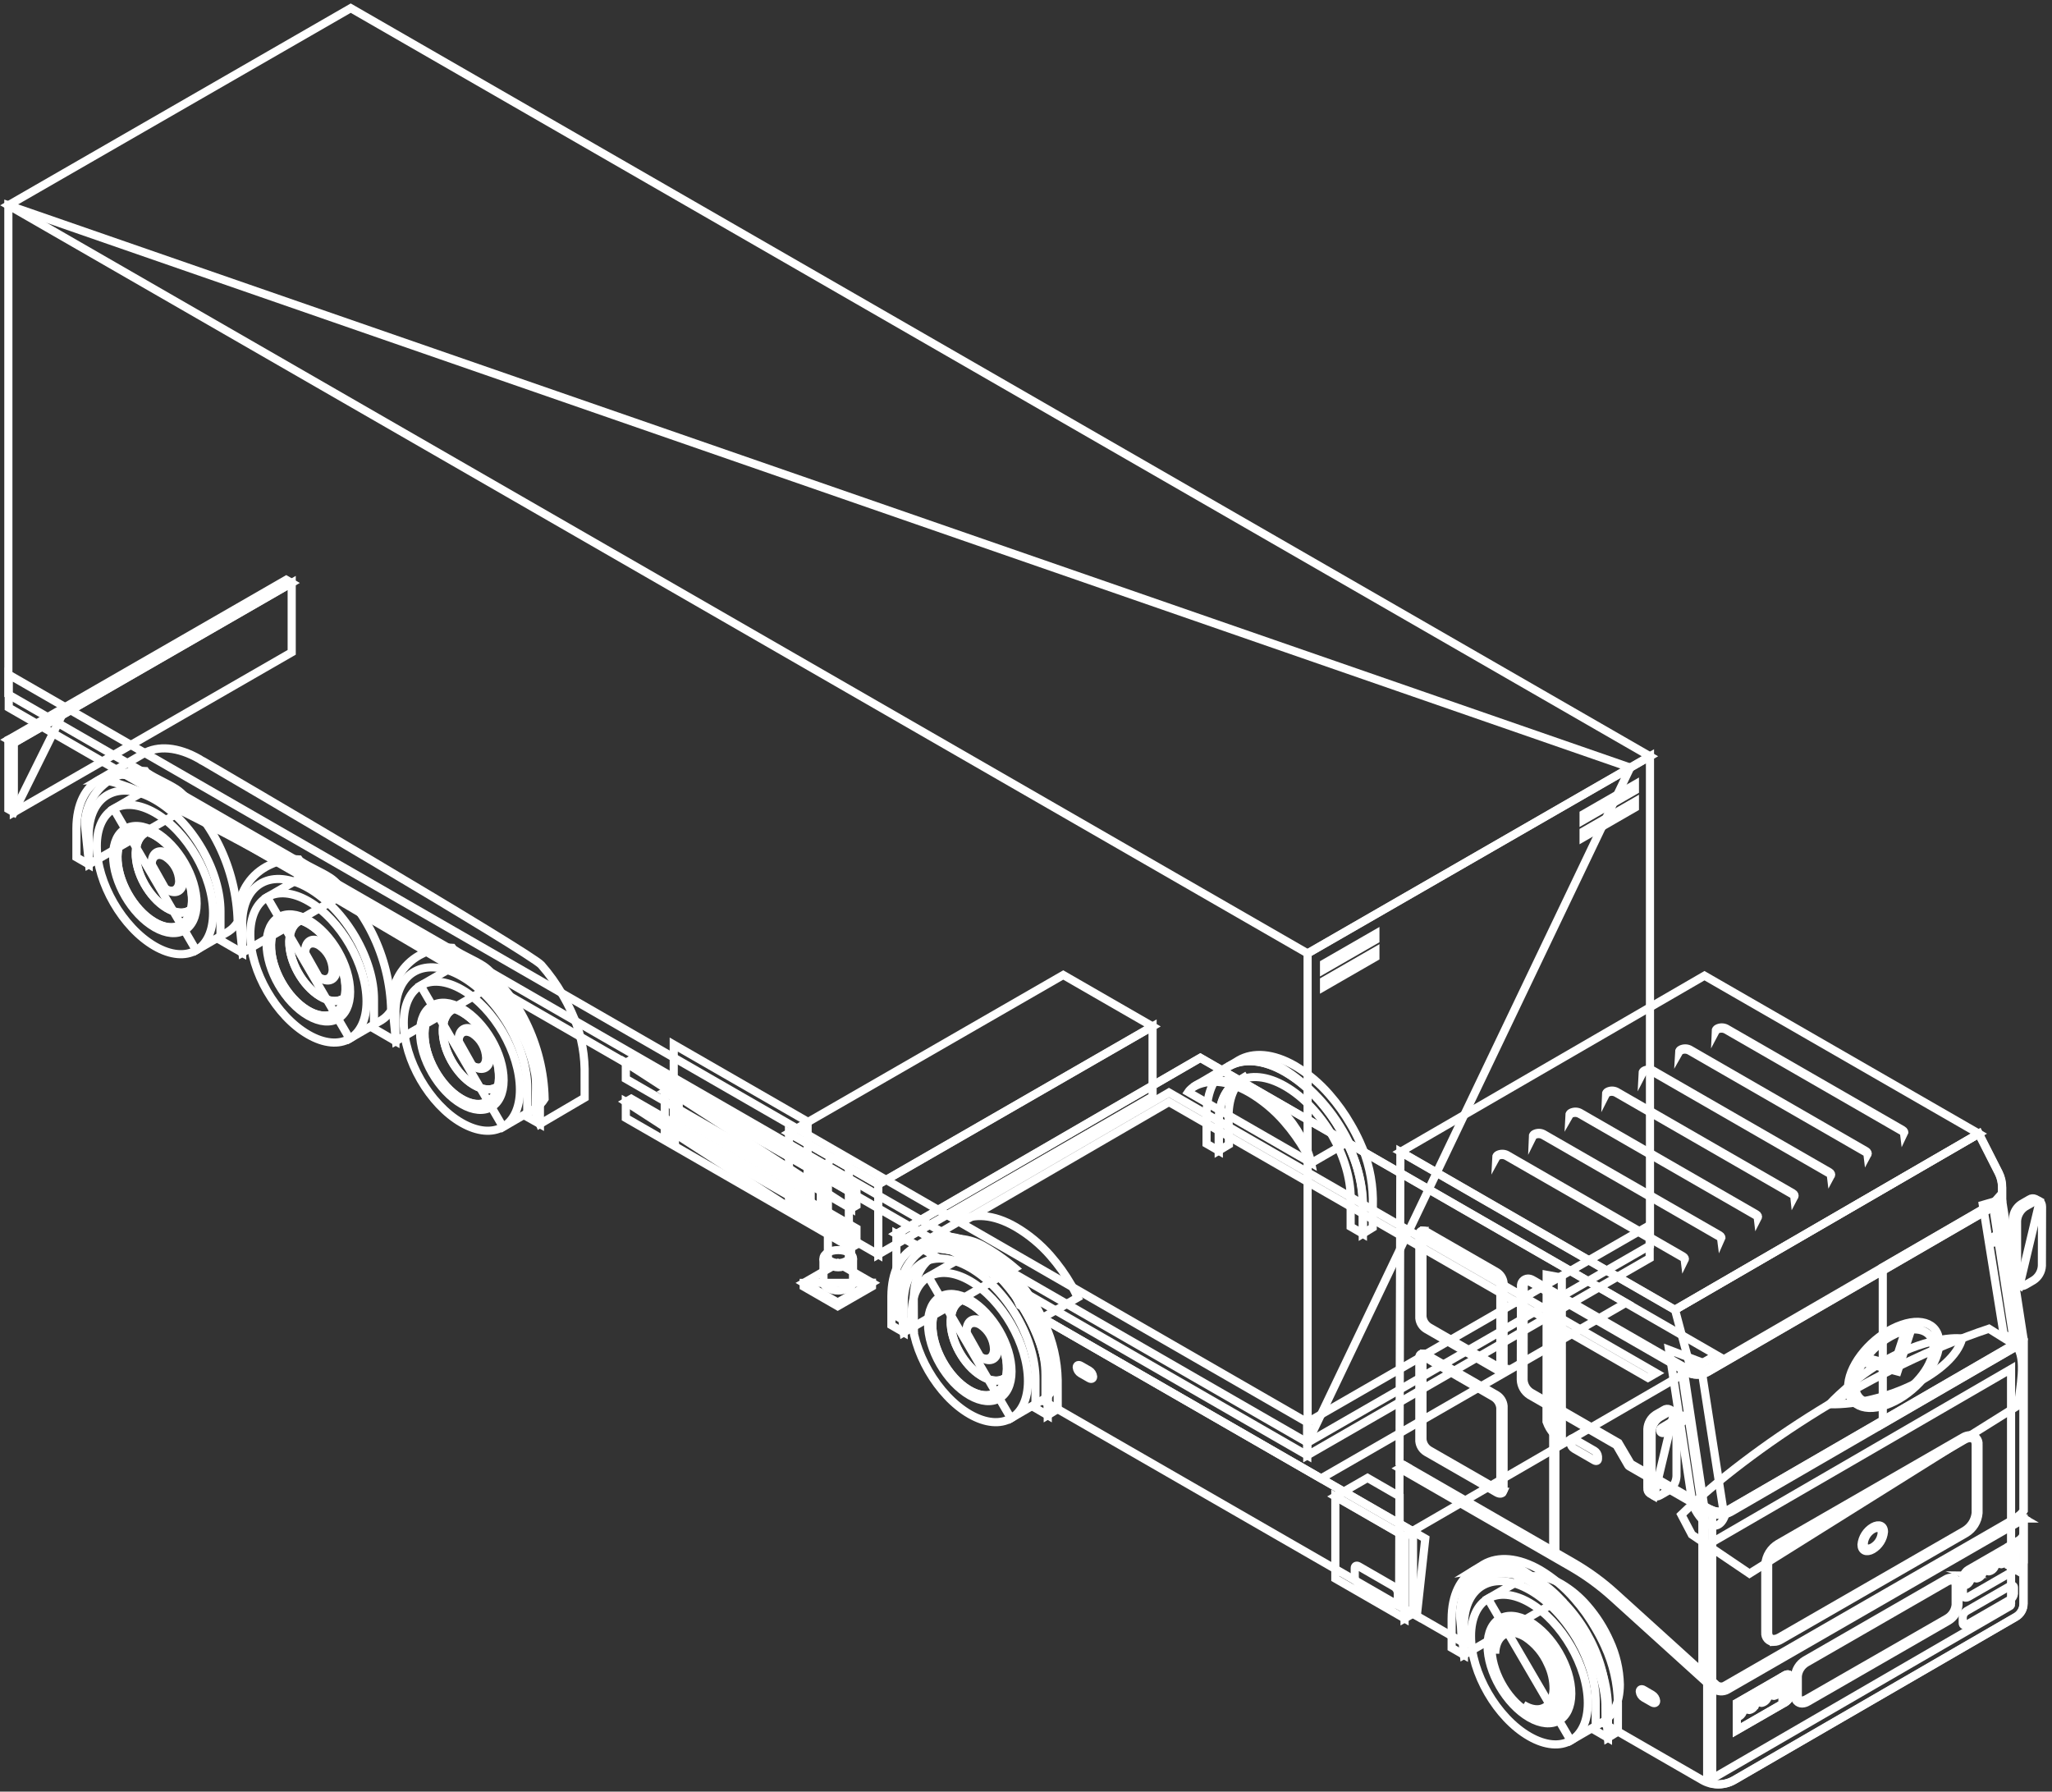 <svg width="252" height="220" viewBox="0 0 252 220" fill="none" xmlns="http://www.w3.org/2000/svg">
<rect x="0" y="0" width="252" height="220" fill="#333333" stroke="none"/>
<path d="M98.701 157.535V157.993L102.878 160.397L107.085 157.974V157.516L98.701 157.535Z" stroke="white" stroke-miterlimit="10"/>
<path d="M102.878 159.939L98.701 157.535L102.909 155.112L107.085 157.516L102.878 159.939Z" stroke="white" stroke-miterlimit="10"/>
<path d="M102.942 155.589C103.945 155.589 104.758 155.122 104.758 154.545C104.758 153.968 103.945 153.501 102.942 153.501C101.94 153.501 101.127 153.968 101.127 154.545C101.127 155.122 101.94 155.589 102.942 155.589Z" stroke="white" stroke-miterlimit="10"/>
<path d="M101.127 154.534V157.411C101.139 157.573 101.195 157.728 101.288 157.86C101.382 157.992 101.51 158.097 101.658 158.162C102.056 158.362 102.496 158.467 102.942 158.467C103.388 158.467 103.828 158.362 104.227 158.162C104.371 158.098 104.496 157.996 104.59 157.869C104.683 157.741 104.741 157.591 104.758 157.434V154.549C104.741 154.707 104.684 154.857 104.59 154.986C104.497 155.115 104.372 155.216 104.227 155.281C103.828 155.482 103.388 155.586 102.942 155.586C102.496 155.586 102.056 155.482 101.658 155.281C101.511 155.215 101.384 155.111 101.29 154.98C101.197 154.849 101.14 154.694 101.127 154.534V154.534Z" stroke="white" stroke-miterlimit="10"/>
<path d="M104.182 143.138C104.298 142.89 104.208 142.616 103.869 142.424C103.588 142.28 103.276 142.205 102.959 142.205C102.643 142.205 102.331 142.28 102.05 142.424C101.947 142.47 101.858 142.542 101.792 142.633C101.726 142.724 101.685 142.831 101.673 142.943V154.354C101.682 154.468 101.721 154.577 101.787 154.671C101.854 154.764 101.945 154.838 102.05 154.883C102.332 155.026 102.643 155.1 102.959 155.1C103.275 155.1 103.587 155.026 103.869 154.883C103.972 154.838 104.061 154.767 104.127 154.676C104.193 154.586 104.234 154.48 104.246 154.369V142.954C104.239 143.019 104.217 143.082 104.182 143.138V143.138Z" stroke="white" stroke-miterlimit="10"/>
<path d="M107.861 154.042L96.89 147.724V139.119L107.861 145.437V154.042Z" stroke="white" stroke-miterlimit="10"/>
<path d="M141.544 134.645L107.861 154.042V145.437L141.544 126.04V134.645Z" stroke="white" stroke-miterlimit="10"/>
<path d="M107.861 145.437L96.89 139.119L130.573 119.722L141.544 126.04L107.861 145.437Z" stroke="white" stroke-miterlimit="10"/>
<path d="M99.18 146.342L82.739 136.873V128.268L99.18 137.733V146.342Z" stroke="white" stroke-miterlimit="10"/>
<path d="M153.19 132.035L151.966 132.786C150.553 133.601 149.68 135.314 149.665 137.744V141.294L150.919 140.542L150.874 136.97C150.907 134.563 151.785 132.854 153.19 132.035Z" stroke="white" stroke-miterlimit="10"/>
<path d="M168.598 147.187C168.552 144.788 168.008 142.425 167.001 140.246C166.665 139.499 166.288 138.772 165.871 138.067C165.13 136.772 164.26 135.554 163.276 134.431C162.064 133.024 160.631 131.822 159.032 130.874C156.331 129.319 153.879 129.173 152.12 130.191L150.9 130.942C152.655 129.92 155.111 130.07 157.807 131.625C159.408 132.573 160.843 133.775 162.056 135.182C163.04 136.305 163.909 137.523 164.651 138.818C165.06 139.524 165.431 140.251 165.762 140.997C166.771 143.175 167.315 145.539 167.359 147.938V151.488L168.579 150.736L168.598 147.187Z" stroke="white" stroke-miterlimit="10"/>
<path d="M157.823 131.641C160.421 133.143 162.855 135.69 164.666 138.834C166.433 141.883 167.386 145.11 167.374 147.953V151.503L165.868 150.628V147.086C165.868 144.701 165.065 141.996 163.608 139.438C162.075 136.809 160.026 134.649 157.826 133.383C153.367 130.814 149.71 132.775 149.68 137.759V141.309L148.173 140.441V136.892C148.196 130.942 152.538 128.594 157.823 131.641Z" stroke="white" stroke-miterlimit="10"/>
<path d="M147.405 129.898L110.083 151.529L113.176 153.306C116.362 153.068 119.523 154.028 122.034 155.999C123.451 157.138 124.565 158.607 125.277 160.277L173.446 188.008L210.767 166.381L147.405 129.898Z" stroke="white" stroke-miterlimit="10"/>
<path d="M125.277 160.277L162.229 181.544L199.671 159.984L147.416 129.898L110.095 151.529L113.187 153.306C116.374 153.068 119.534 154.028 122.046 155.999C123.458 157.139 124.568 158.608 125.277 160.277Z" stroke="white" stroke-miterlimit="10"/>
<path d="M143.555 135.325L202.375 169.19L203.392 168.604L143.555 134.153L117.338 149.373L118.351 149.959L143.555 135.325Z" stroke="white" stroke-miterlimit="10"/>
<path d="M112.23 162.846L110.083 161.61V151.525L114.799 154.237C113.221 155.022 112.223 156.866 112.215 159.526L112.23 162.846Z" stroke="white" stroke-miterlimit="10"/>
<path d="M125.823 160.585C127.401 163.188 128.4 166.163 128.392 168.848V172.169L173.992 198.424L175.035 188.925L125.823 160.585Z" stroke="white" stroke-miterlimit="10"/>
<path d="M124.641 155.713C123.384 154.644 122.022 153.702 120.577 152.904C119.641 152.405 118.601 152.133 117.54 152.113C116.48 152.092 115.429 152.322 114.475 152.784L114.279 152.877C113.215 153.38 112.304 154.155 111.639 155.124C110.974 156.093 110.579 157.22 110.494 158.391C110.494 158.654 110.494 158.808 110.494 158.808L110.987 163.612L124.641 155.713Z" stroke="white" stroke-miterlimit="10"/>
<path d="M121.225 154.256C119.974 153.914 118.848 153.993 117.963 154.508L114.019 156.784L124.147 174.156L128.079 171.876C128.557 171.576 128.958 171.169 129.251 170.689C129.138 164.101 125.944 157.678 121.225 154.256Z" stroke="white" stroke-miterlimit="10"/>
<path d="M119.119 157.283C115.172 155.011 111.963 156.833 111.963 161.351C111.963 165.87 115.138 171.384 119.085 173.656C123.032 175.929 126.241 174.107 126.241 169.581C126.241 165.055 123.059 159.556 119.119 157.283Z" stroke="white" stroke-miterlimit="10"/>
<path d="M119.111 159.593C116.279 157.963 113.974 159.274 113.967 162.516C113.959 165.757 116.245 169.712 119.078 171.346C121.91 172.98 124.215 171.665 124.222 168.42C124.23 165.175 121.929 161.227 119.111 159.593Z" stroke="white" stroke-miterlimit="10"/>
<path d="M119.206 159.781C116.52 158.166 114.287 159.361 114.219 162.452C114.151 165.543 116.275 169.359 118.961 170.974C121.646 172.589 123.884 171.395 123.951 168.304C124.019 165.213 121.895 161.4 119.206 159.781Z" stroke="white" stroke-miterlimit="10"/>
<path d="M123.714 168.995C122.987 169.697 121.831 169.746 120.528 168.961C118.388 167.676 116.701 164.642 116.761 162.2C116.791 160.754 117.42 159.83 118.37 159.571C118.565 159.518 118.283 159.477 118.283 159.477L117.153 159.443C115.62 159.394 114.543 160.57 114.498 162.636C114.434 165.543 116.434 169.138 118.965 170.659C120.806 171.767 122.422 171.47 123.191 170.107L123.62 169.355C123.62 169.355 123.861 168.852 123.714 168.995Z" stroke="white" stroke-miterlimit="10"/>
<path d="M119.206 159.781C116.52 158.166 114.287 159.361 114.219 162.452C114.151 165.543 116.275 169.359 118.961 170.974C121.646 172.589 123.884 171.395 123.951 168.304C124.019 165.213 121.895 161.4 119.206 159.781ZM118.968 170.648C116.437 169.126 114.449 165.532 114.501 162.625C114.554 159.717 116.671 158.587 119.202 160.108C121.733 161.629 123.722 165.224 123.669 168.135C123.616 171.046 121.499 172.169 118.968 170.648Z" stroke="white" stroke-miterlimit="10"/>
<path d="M119.202 160.108C118.874 159.91 118.525 159.749 118.163 159.627C117.326 159.95 116.78 160.84 116.75 162.185C116.697 164.641 118.385 167.676 120.517 168.946C121.722 169.671 122.81 169.697 123.53 169.119C123.601 168.79 123.641 168.456 123.646 168.12C123.733 165.224 121.733 161.629 119.202 160.108Z" stroke="white" stroke-miterlimit="10"/>
<path d="M122.155 164.018C121.834 163.316 121.321 162.718 120.675 162.294C120.567 162.227 120.454 162.171 120.336 162.125C119.428 161.749 118.72 162.26 118.697 163.349V163.624L120.377 166.61L120.611 166.749C121.661 167.361 122.531 166.884 122.558 165.671C122.552 165.096 122.414 164.531 122.155 164.018Z" stroke="white" stroke-miterlimit="10"/>
<path d="M120.422 162.696C119.484 162.132 118.709 162.549 118.686 163.624C118.708 164.213 118.868 164.789 119.155 165.306C119.441 165.822 119.846 166.263 120.336 166.595C121.273 167.158 122.053 166.741 122.076 165.663C122.053 165.074 121.892 164.498 121.604 163.983C121.317 163.467 120.912 163.026 120.422 162.696V162.696Z" stroke="white" stroke-miterlimit="10"/>
<path d="M129.891 169.472C129.846 167.073 129.302 164.709 128.294 162.531C127.961 161.786 127.591 161.059 127.183 160.352C126.44 159.058 125.571 157.84 124.588 156.716C123.373 155.31 121.938 154.109 120.339 153.159C117.643 151.604 115.187 151.458 113.428 152.476L112.208 153.227C113.967 152.209 116.419 152.355 119.119 153.91C120.718 154.859 122.151 156.061 123.364 157.467C124.348 158.59 125.217 159.808 125.959 161.103C126.369 161.808 126.74 162.536 127.07 163.282C128.078 165.461 128.623 167.824 128.671 170.223V173.773L129.895 173.021L129.891 169.472Z" stroke="white" stroke-miterlimit="10"/>
<path d="M119.119 153.925C121.718 155.428 124.151 157.974 125.959 161.118C127.725 164.168 128.678 167.395 128.671 170.238V173.788L127.164 172.912V169.37C127.164 166.985 126.366 164.285 124.904 161.723C123.375 159.094 121.322 156.934 119.123 155.668C114.663 153.099 111.006 155.06 110.976 160.044V163.594L109.469 162.726V159.176C109.5 153.231 113.831 150.883 119.119 153.925Z" stroke="white" stroke-miterlimit="10"/>
<path d="M124.588 156.78C125.578 157.903 126.454 159.121 127.202 160.416C127.477 160.897 127.703 161.381 127.955 161.866L132.347 159.334C132.106 158.835 131.872 158.335 131.593 157.832C130.85 156.538 129.981 155.32 128.998 154.196C127.771 152.79 126.322 151.592 124.708 150.65C122.012 149.095 119.556 148.949 117.801 149.967L113.432 152.528C115.191 151.51 117.643 151.661 120.339 153.212C121.94 154.163 123.375 155.369 124.588 156.78V156.78Z" stroke="white" stroke-miterlimit="10"/>
<path d="M157.71 137.718C158.694 138.841 159.563 140.059 160.305 141.354C160.583 141.831 160.806 142.315 161.058 142.8L165.604 140.171C163.873 136.657 161.241 133.663 157.973 131.494C155.393 129.751 152.663 129.886 150.904 130.904L146.535 133.481C148.294 132.463 150.746 132.61 153.446 134.165C155.05 135.112 156.49 136.312 157.71 137.718V137.718Z" stroke="white" stroke-miterlimit="10"/>
<path d="M161.024 142.8L145.91 134.097C145.91 134.097 147.947 130.983 153.902 133.898C159.857 136.813 161.024 142.8 161.024 142.8Z" stroke="white" stroke-miterlimit="10"/>
<path d="M133.763 169.245L132.712 168.645C132.579 168.565 132.466 168.456 132.382 168.326C132.299 168.196 132.247 168.048 132.23 167.894C132.23 167.628 132.445 167.538 132.712 167.692L133.763 168.292C133.896 168.371 134.009 168.48 134.093 168.611C134.176 168.741 134.228 168.889 134.245 169.042C134.245 169.309 134.03 169.399 133.763 169.245Z" stroke="white" stroke-miterlimit="10"/>
<path d="M1.698 99.751L1.027 99.364V90.838L7.6 87.841L1.698 99.751Z" stroke="white" stroke-miterlimit="10"/>
<path d="M35.822 80.103L1.698 99.751V91.225L35.822 71.581V80.103Z" stroke="white" stroke-miterlimit="10"/>
<path d="M1.698 91.225L1.027 90.838L35.151 71.194L35.821 71.581L1.698 91.225Z" stroke="white" stroke-miterlimit="10"/>
<path d="M21.675 96.916C20.522 96.164 19.234 95.68 18.089 94.921C17.991 94.858 17.908 94.774 17.844 94.677C16.662 94.58 15.475 94.793 14.402 95.297L14.202 95.394C13.142 95.898 12.234 96.674 11.572 97.642C10.911 98.61 10.518 99.736 10.436 100.905C10.417 101.171 10.436 101.325 10.436 101.325L10.933 106.126L23.566 98.843C22.978 98.148 22.469 97.426 21.675 96.916Z" stroke="white" stroke-miterlimit="10"/>
<path d="M21.147 96.788C19.897 96.45 18.771 96.529 17.886 97.04L13.954 99.319L24.081 116.688L28.014 114.408C28.491 114.108 28.892 113.701 29.185 113.221C29.061 106.636 25.886 100.21 21.147 96.788Z" stroke="white" stroke-miterlimit="10"/>
<path d="M19.042 99.815C15.095 97.543 11.886 99.368 11.886 103.883C11.886 108.398 15.065 113.916 19.012 116.192C22.959 118.468 26.168 116.639 26.168 112.116C26.168 107.594 22.989 102.088 19.042 99.815Z" stroke="white" stroke-miterlimit="10"/>
<path d="M19.035 102.129C16.202 100.495 13.901 101.806 13.89 105.047C13.878 108.289 16.168 112.248 19.004 113.878C21.84 115.508 24.138 114.201 24.149 110.952C24.16 107.703 21.871 103.759 19.035 102.129Z" stroke="white" stroke-miterlimit="10"/>
<path d="M19.133 102.317C16.443 100.702 14.21 101.896 14.142 104.984C14.074 108.071 16.198 111.891 18.888 113.506C21.577 115.121 23.807 113.927 23.874 110.836C23.942 107.744 21.818 103.932 19.133 102.317Z" stroke="white" stroke-miterlimit="10"/>
<path d="M23.626 111.527C22.899 112.229 21.743 112.278 20.436 111.493C18.3 110.208 16.609 107.173 16.669 104.732C16.703 103.286 17.332 102.362 18.277 102.103C18.477 102.05 18.191 102.013 18.191 102.013L17.061 101.975C15.532 101.93 14.455 103.102 14.425 105.168C14.36 108.079 16.36 111.669 18.891 113.191C20.733 114.299 22.349 114.006 23.114 112.642L23.547 111.891C23.547 111.891 23.784 111.388 23.626 111.527Z" stroke="white" stroke-miterlimit="10"/>
<path d="M19.133 102.317C16.443 100.702 14.21 101.896 14.142 104.984C14.074 108.071 16.198 111.891 18.888 113.506C21.577 115.121 23.807 113.927 23.874 110.836C23.942 107.744 21.818 103.932 19.133 102.317ZM18.895 113.179C16.364 111.658 14.376 108.067 14.428 105.156C14.481 102.245 16.594 101.119 19.125 102.644C21.656 104.168 23.645 107.756 23.592 110.667C23.539 113.577 21.426 114.701 18.895 113.179Z" stroke="white" stroke-miterlimit="10"/>
<path d="M19.125 102.644C18.799 102.445 18.451 102.282 18.089 102.159C17.253 102.486 16.707 103.372 16.677 104.717C16.624 107.173 18.315 110.208 20.443 111.478C21.648 112.203 22.737 112.229 23.456 111.651C23.528 111.322 23.567 110.988 23.573 110.652C23.656 107.756 21.656 104.165 19.125 102.644Z" stroke="white" stroke-miterlimit="10"/>
<path d="M22.078 106.55C21.761 105.85 21.253 105.252 20.613 104.826C20.504 104.762 20.39 104.706 20.274 104.657C19.366 104.281 18.658 104.792 18.635 105.885V106.159L20.315 109.145L20.552 109.281C21.603 109.893 22.47 109.416 22.496 108.203C22.485 107.627 22.342 107.062 22.078 106.55V106.55Z" stroke="white" stroke-miterlimit="10"/>
<path d="M20.353 105.228C19.419 104.664 18.639 105.081 18.616 106.159C18.639 106.749 18.801 107.324 19.088 107.84C19.375 108.355 19.78 108.796 20.27 109.127C21.204 109.69 21.984 109.273 22.006 108.195C21.985 107.605 21.825 107.029 21.537 106.513C21.25 105.997 20.844 105.557 20.353 105.228V105.228Z" stroke="white" stroke-miterlimit="10"/>
<path d="M40.526 107.767C39.373 107.016 38.081 106.531 36.936 105.772C36.839 105.708 36.756 105.625 36.691 105.528C35.509 105.431 34.322 105.646 33.249 106.152L33.049 106.246C31.989 106.751 31.082 107.527 30.42 108.496C29.759 109.464 29.366 110.591 29.283 111.76C29.283 112.022 29.283 112.176 29.283 112.176L29.776 116.98L42.386 109.709C41.825 108.999 41.328 108.278 40.526 107.767Z" stroke="white" stroke-miterlimit="10"/>
<path d="M39.998 107.639C38.748 107.301 37.622 107.38 36.737 107.891L32.804 110.171L42.932 127.539L46.864 125.263C47.342 124.961 47.743 124.554 48.036 124.072C47.911 117.488 44.718 111.065 39.998 107.639Z" stroke="white" stroke-miterlimit="10"/>
<path d="M37.893 110.667C33.946 108.394 30.737 110.22 30.737 114.738C30.737 119.257 33.912 124.771 37.859 127.043C41.806 129.316 45.015 127.49 45.015 122.968C45.015 118.445 41.84 112.943 37.893 110.667Z" stroke="white" stroke-miterlimit="10"/>
<path d="M37.885 112.98C35.053 111.35 32.748 112.657 32.74 115.899C32.733 119.14 35 123.099 37.851 124.729C40.703 126.36 42.989 125.052 42.996 121.807C43.004 118.562 40.718 114.61 37.885 112.98Z" stroke="white" stroke-miterlimit="10"/>
<path d="M37.98 113.168C35.294 111.553 33.061 112.747 32.993 115.839C32.925 118.93 35.049 122.742 37.735 124.357C40.42 125.973 42.657 124.778 42.725 121.691C42.793 118.603 40.669 114.783 37.98 113.168Z" stroke="white" stroke-miterlimit="10"/>
<path d="M42.488 122.378C41.761 123.084 40.605 123.129 39.301 122.348C37.162 121.063 35.475 118.028 35.535 115.587C35.565 114.141 36.194 113.217 37.143 112.958C37.339 112.901 37.057 112.864 37.057 112.864L35.927 112.83C34.394 112.781 33.317 113.957 33.29 116.019C33.226 118.93 35.226 122.524 37.757 124.046C39.599 125.15 41.215 124.857 41.983 123.493L42.413 122.742C42.413 122.742 42.635 122.239 42.488 122.378Z" stroke="white" stroke-miterlimit="10"/>
<path d="M37.98 113.168C35.294 111.553 33.061 112.747 32.993 115.839C32.925 118.93 35.049 122.742 37.735 124.357C40.42 125.973 42.657 124.778 42.725 121.691C42.793 118.603 40.669 114.783 37.98 113.168ZM37.742 124.034C35.211 122.513 33.222 118.919 33.275 116.008C33.328 113.097 35.445 111.962 37.976 113.495C40.507 115.027 42.495 118.611 42.443 121.518C42.39 124.425 40.273 125.556 37.742 124.034Z" stroke="white" stroke-miterlimit="10"/>
<path d="M37.976 113.495C37.649 113.298 37.302 113.136 36.94 113.014C36.104 113.337 35.558 114.227 35.528 115.568C35.475 118.028 37.162 121.063 39.294 122.329C40.495 123.05 41.588 123.08 42.307 122.502C42.379 122.172 42.418 121.836 42.424 121.499C42.507 118.611 40.507 115.016 37.976 113.495Z" stroke="white" stroke-miterlimit="10"/>
<path d="M40.929 117.401C40.606 116.7 40.093 116.103 39.448 115.677C39.339 115.613 39.226 115.557 39.109 115.508C38.202 115.151 37.494 115.643 37.471 116.736V117.011L39.155 119.997L39.388 120.136C40.439 120.744 41.309 120.267 41.335 119.058C41.329 118.482 41.19 117.915 40.929 117.401V117.401Z" stroke="white" stroke-miterlimit="10"/>
<path d="M39.204 116.094C38.266 115.531 37.49 115.948 37.464 117.026C37.486 117.616 37.647 118.192 37.934 118.708C38.221 119.225 38.627 119.666 39.117 119.997C40.055 120.556 40.834 120.143 40.857 119.065C40.835 118.475 40.674 117.899 40.386 117.383C40.099 116.866 39.694 116.425 39.204 116.094V116.094Z" stroke="white" stroke-miterlimit="10"/>
<path d="M59.373 118.618C58.22 117.867 56.932 117.386 55.787 116.627C55.691 116.562 55.608 116.479 55.542 116.383C54.36 116.286 53.173 116.5 52.1 117.003L51.9 117.101C50.84 117.604 49.932 118.38 49.27 119.348C48.608 120.316 48.216 121.442 48.134 122.611C48.134 122.874 48.134 123.028 48.134 123.028L48.631 127.832L61.263 120.549C60.676 119.85 60.16 119.133 59.373 118.618Z" stroke="white" stroke-miterlimit="10"/>
<path d="M58.846 118.494C57.599 118.152 56.469 118.231 55.584 118.746L51.655 121.022L61.779 138.394L65.712 136.114C66.189 135.814 66.59 135.408 66.883 134.927C66.759 128.339 63.55 121.916 58.846 118.494Z" stroke="white" stroke-miterlimit="10"/>
<path d="M56.74 121.522C52.793 119.249 49.584 121.071 49.584 125.589C49.584 130.108 52.748 135.626 56.695 137.879C60.642 140.133 63.851 138.33 63.851 133.804C63.851 129.278 60.691 123.794 56.74 121.522Z" stroke="white" stroke-miterlimit="10"/>
<path d="M56.736 123.832C53.9 122.201 51.599 123.512 51.587 126.754C51.576 129.995 53.87 133.951 56.702 135.584C59.535 137.218 61.836 135.904 61.847 132.658C61.858 129.413 59.568 125.484 56.736 123.832Z" stroke="white" stroke-miterlimit="10"/>
<path d="M56.83 124.023C54.141 122.404 51.908 123.603 51.84 126.69C51.772 129.778 53.896 133.597 56.586 135.213C59.275 136.828 61.508 135.633 61.576 132.542C61.644 129.451 59.52 125.638 56.83 124.023Z" stroke="white" stroke-miterlimit="10"/>
<path d="M61.339 133.233C60.612 133.936 59.456 133.984 58.149 133.199C56.013 131.915 54.322 128.88 54.382 126.438C54.412 124.992 55.041 124.068 55.987 123.809C56.186 123.757 55.9 123.715 55.9 123.715L54.77 123.681C53.241 123.636 52.164 124.808 52.134 126.874C52.07 129.781 54.07 133.376 56.601 134.897C58.442 136.024 60.058 135.708 60.827 134.345L61.256 133.594C61.256 133.594 61.482 133.09 61.339 133.233Z" stroke="white" stroke-miterlimit="10"/>
<path d="M56.83 124.023C54.141 122.404 51.908 123.603 51.84 126.69C51.772 129.778 53.896 133.597 56.586 135.213C59.275 136.828 61.508 135.633 61.576 132.542C61.644 129.451 59.52 125.638 56.83 124.023ZM56.593 134.875C54.062 133.372 52.073 129.759 52.126 126.852C52.179 123.944 54.292 122.814 56.823 124.335C59.354 125.856 61.343 129.451 61.29 132.362C61.237 135.273 59.124 136.407 56.593 134.875Z" stroke="white" stroke-miterlimit="10"/>
<path d="M56.823 124.357C56.497 124.16 56.151 123.999 55.791 123.877C54.951 124.2 54.405 125.09 54.379 126.435C54.322 128.891 56.013 131.926 58.145 133.196C59.35 133.92 60.439 133.947 61.158 133.368C61.228 133.04 61.266 132.705 61.271 132.369C61.354 129.462 59.354 125.86 56.823 124.357Z" stroke="white" stroke-miterlimit="10"/>
<path d="M59.783 128.256C59.464 127.553 58.95 126.956 58.303 126.532C58.196 126.464 58.083 126.407 57.964 126.363C57.056 125.988 56.348 126.498 56.326 127.592V127.862L58.009 130.848L58.243 130.987C59.294 131.599 60.16 131.122 60.186 129.909C60.183 129.334 60.045 128.769 59.783 128.256V128.256Z" stroke="white" stroke-miterlimit="10"/>
<path d="M58.054 126.934C57.117 126.371 56.337 126.788 56.314 127.862C56.336 128.452 56.498 129.028 56.785 129.545C57.072 130.061 57.477 130.502 57.968 130.833C58.906 131.396 59.681 130.98 59.704 129.902C59.682 129.313 59.521 128.737 59.234 128.222C58.948 127.706 58.544 127.265 58.054 126.934V126.934Z" stroke="white" stroke-miterlimit="10"/>
<path d="M71.794 131.246C71.749 128.847 71.206 126.483 70.197 124.305C69.859 123.56 69.481 122.833 69.067 122.126C68.326 120.831 67.457 119.613 66.472 118.49C65.169 117.014 26.454 94.339 24.955 93.475C24.88 93.433 24.82 93.407 24.744 93.37C24.669 93.332 24.601 93.272 24.526 93.227C21.826 91.672 19.374 91.525 17.615 92.543L12.112 95.773C15.453 95.653 26.296 101.573 33.58 105.509C36.842 107.275 37.509 108.003 40.164 109.69L57.252 119.76C59.463 121.062 61.366 122.825 62.83 124.928C64.295 127.031 65.287 129.424 65.738 131.945C65.968 133.241 65.685 135.494 65.832 136.85L66.295 138.026L71.798 134.796L71.794 131.246Z" stroke="white" stroke-miterlimit="10"/>
<path d="M66.303 138.026V134.476C66.303 131.633 65.361 128.407 63.595 125.357C61.783 122.213 59.35 119.659 56.751 118.164L19.042 96.457C13.769 93.415 9.415 95.762 9.385 101.716V105.269L10.892 106.137V102.583C10.918 97.603 14.579 95.642 19.038 98.208C21.238 99.474 23.287 101.622 24.816 104.266C26.289 106.824 27.076 109.525 27.076 111.91V115.452L28.232 116.12L29.739 116.988V113.439C29.769 108.454 33.426 106.494 37.885 109.059C40.085 110.329 42.138 112.473 43.667 115.118C45.139 117.675 45.945 120.376 45.927 122.765V126.307L47.433 127.182L48.563 127.839V124.29C48.589 119.306 52.25 117.345 56.71 119.914C58.909 121.18 60.958 123.328 62.491 125.969C63.96 128.531 64.751 131.227 64.751 133.616V137.158L66.303 138.026Z" stroke="white" stroke-miterlimit="10"/>
<path d="M82.886 139.833L81.636 139.111V134.059L82.886 134.781V139.833Z" stroke="white" stroke-miterlimit="10"/>
<path d="M83.353 139.562L82.886 139.833V134.781L83.353 134.51V139.562Z" stroke="white" stroke-miterlimit="10"/>
<path d="M82.886 134.78L81.636 134.059L82.103 133.789L83.353 134.51L82.886 134.78Z" stroke="white" stroke-miterlimit="10"/>
<path d="M100.811 150.154L99.56 149.433V144.381L100.811 145.102V150.154Z" stroke="white" stroke-miterlimit="10"/>
<path d="M101.281 149.884L100.811 150.154V145.102L101.281 144.832V149.884Z" stroke="white" stroke-miterlimit="10"/>
<path d="M100.811 145.102L99.56 144.381L100.031 144.111L101.281 144.831L100.811 145.102Z" stroke="white" stroke-miterlimit="10"/>
<path d="M77.519 134.92L76.856 135.299L104.52 153.208L105.18 152.829V150.845L77.519 134.92Z" stroke="white" stroke-miterlimit="10"/>
<path d="M104.52 153.208L76.856 137.282V135.299L104.52 151.229V153.208Z" stroke="white" stroke-miterlimit="10"/>
<path d="M77.519 130.116L76.856 130.495L104.52 148.404L105.18 148.025V146.041L77.519 130.116Z" stroke="white" stroke-miterlimit="10"/>
<path d="M104.52 148.404L76.856 132.478V130.495L104.52 146.424V148.404Z" stroke="white" stroke-miterlimit="10"/>
<path d="M160.542 178.708L1.073 86.891V82.841L160.542 174.659V178.708Z" stroke="white" stroke-miterlimit="10"/>
<path d="M202.59 154.5L160.542 178.708V174.659L202.59 150.447V154.5Z" stroke="white" stroke-miterlimit="10"/>
<path d="M160.583 177.146L1.027 85.279V25.208L200.21 94.26L160.583 177.146Z" stroke="white" stroke-miterlimit="10"/>
<path d="M202.628 152.938L160.583 177.146V117.074L202.628 92.867V152.938Z" stroke="white" stroke-miterlimit="10"/>
<path d="M160.583 117.074L1.027 25.208L43.072 1L202.628 92.866L160.583 117.074Z" stroke="white" stroke-miterlimit="10"/>
<path d="M168.907 115.414L162.602 119.043V118.318L168.907 114.689V115.414Z" stroke="white" stroke-miterlimit="10"/>
<path d="M168.907 116.8L162.602 120.429V121.157L168.907 117.525V116.8Z" stroke="white" stroke-miterlimit="10"/>
<path d="M200.778 97.062L194.477 100.69V99.965L200.778 96.337V97.062Z" stroke="white" stroke-miterlimit="10"/>
<path d="M200.778 98.448L194.477 102.076V102.805L200.778 99.173V98.448Z" stroke="white" stroke-miterlimit="10"/>
<path d="M249.949 147.213C249.835 147.16 249.709 147.138 249.583 147.148C249.458 147.158 249.337 147.2 249.233 147.27L248.231 147.848C247.933 148.042 247.685 148.304 247.508 148.612C247.33 148.921 247.228 149.266 247.211 149.621L247.192 156.87C247.179 156.997 247.2 157.125 247.253 157.241C247.306 157.357 247.389 157.457 247.493 157.531L248.02 157.835L250.487 147.506L249.949 147.213Z" stroke="white" stroke-miterlimit="10"/>
<path d="M249.749 147.589C250.314 147.266 250.774 147.529 250.777 148.182L250.759 155.432C250.741 155.786 250.639 156.132 250.461 156.44C250.284 156.748 250.036 157.01 249.738 157.204L248.736 157.787C248.171 158.11 247.712 157.847 247.708 157.193V149.944C247.726 149.589 247.828 149.244 248.005 148.935C248.182 148.627 248.43 148.365 248.729 148.171L249.749 147.589Z" stroke="white" stroke-miterlimit="10"/>
<path d="M244.789 152.599C244.73 152.6 244.671 152.585 244.62 152.555C244.569 152.525 244.527 152.482 244.499 152.43C244.476 152.393 244.461 152.351 244.455 152.307C244.449 152.264 244.451 152.22 244.462 152.177C244.473 152.135 244.492 152.095 244.518 152.059C244.545 152.024 244.578 151.995 244.616 151.972L247.101 150.492C247.139 150.47 247.182 150.455 247.225 150.449C247.269 150.443 247.314 150.445 247.357 150.456C247.399 150.467 247.44 150.486 247.475 150.513C247.51 150.539 247.54 150.573 247.563 150.611C247.585 150.649 247.6 150.691 247.606 150.734C247.612 150.778 247.61 150.822 247.599 150.865C247.588 150.908 247.569 150.948 247.542 150.983C247.515 151.019 247.482 151.048 247.444 151.071L244.958 152.551C244.908 152.583 244.849 152.6 244.789 152.599Z" stroke="white" stroke-miterlimit="10"/>
<path d="M188.711 193.958C188.236 193.661 185.272 191.558 184.835 191.817C184.661 191.92 184.454 191.955 184.255 191.915C183.022 192.464 181.82 193.081 180.654 193.763C179.778 195.155 179.303 196.761 179.283 198.405L179.777 203.209L191.633 196.369C190.771 195.44 189.788 194.629 188.711 193.958V193.958Z" stroke="white" stroke-miterlimit="10"/>
<path d="M197.675 201.496C196.974 199.917 196.04 198.452 194.903 197.15C194.009 196.11 192.95 195.222 191.769 194.521C189.777 193.372 187.973 193.267 186.669 194.022L182.726 196.305L192.895 213.722L196.839 211.435C198.127 210.684 198.922 209.106 198.929 206.852C198.885 205 198.458 203.176 197.675 201.496V201.496Z" stroke="white" stroke-miterlimit="10"/>
<path d="M187.841 196.805C183.882 194.525 180.662 196.354 180.651 200.884C180.639 205.414 183.833 210.943 187.807 213.223C191.78 215.503 194.986 213.673 194.997 209.136C195.008 204.599 191.788 199.104 187.841 196.805Z" stroke="white" stroke-miterlimit="10"/>
<path d="M187.841 199.122C185.001 197.489 182.692 198.799 182.681 202.052C182.67 205.305 184.967 209.268 187.807 210.905C190.647 212.543 192.956 211.228 192.967 207.972C192.978 204.715 190.662 200.76 187.841 199.122Z" stroke="white" stroke-miterlimit="10"/>
<path d="M187.818 199.772C185.347 198.27 183.268 199.333 183.174 202.191C183.08 205.05 185.005 208.603 187.472 210.124C189.939 211.645 192.021 210.567 192.119 207.709C192.217 204.85 190.289 201.297 187.818 199.772Z" stroke="white" stroke-miterlimit="10"/>
<path d="M190.88 203.956C190.221 202.469 189.155 201.197 187.803 200.287C187.574 200.142 187.334 200.016 187.084 199.911C185.201 199.16 183.694 200.163 183.619 202.458C183.619 202.54 183.619 203.055 183.619 203.055C183.69 200.94 185.02 200.027 186.707 200.715C186.929 200.804 187.142 200.914 187.344 201.042C188.548 201.849 189.497 202.981 190.082 204.306C190.553 205.269 190.795 206.329 190.79 207.401C190.715 209.692 189.046 210.56 187.069 209.339L187.506 209.606C189.732 210.977 191.603 210.004 191.69 207.427C191.689 206.224 191.412 205.036 190.88 203.956V203.956Z" stroke="white" stroke-miterlimit="10"/>
<path d="M191.649 203.66C190.879 201.925 189.635 200.443 188.059 199.382C187.794 199.215 187.514 199.071 187.223 198.953C185.008 198.052 183.268 199.25 183.178 201.924C183.178 202.018 183.178 202.3 183.178 202.3C183.265 199.671 184.926 198.525 187.031 199.382C187.306 199.496 187.572 199.631 187.826 199.787C189.32 200.794 190.5 202.2 191.231 203.844C191.817 205.048 192.119 206.37 192.116 207.709C192.018 210.567 189.939 211.649 187.468 210.124L187.694 210.263C190.289 211.863 192.473 210.725 192.59 207.72C192.591 206.313 192.269 204.924 191.649 203.66V203.66Z" stroke="white" stroke-miterlimit="10"/>
<path d="M246.973 168.104L209.652 189.732V218.635C209.656 218.67 209.65 218.705 209.636 218.737C209.621 218.769 209.598 218.796 209.569 218.815L246.89 197.188C246.919 197.167 246.942 197.139 246.957 197.107C246.972 197.075 246.977 197.039 246.973 197.004V168.104Z" stroke="white" stroke-miterlimit="10"/>
<path d="M233.524 162.67C230.484 163.71 227.58 166.768 227.045 169.491C226.511 172.214 228.552 173.577 231.588 172.541C234.623 171.504 237.527 168.443 238.062 165.72C238.597 162.996 236.559 161.61 233.524 162.67ZM233.46 163.53C233.635 163.476 233.814 163.43 233.994 163.395L232.612 167.639L229.188 166.719C230.278 165.267 231.76 164.155 233.46 163.511V163.53ZM237.365 166.159C236.906 168.499 234.409 171.132 231.795 172.026C229.181 172.92 227.433 171.741 227.889 169.397C228.063 168.641 228.376 167.924 228.812 167.282L233.034 168.409L234.71 163.263C236.597 163.075 237.746 164.198 237.365 166.137V166.159Z" stroke="white" stroke-miterlimit="10"/>
<path d="M244.254 163.158C230.341 167.8 215.174 177.623 206.481 185.991L207.769 188.44L214.85 193.229L247.858 172.571C247.994 170.576 248.936 166.899 247.629 165.265L244.254 163.158Z" stroke="white" stroke-miterlimit="10"/>
<path d="M240.97 164.356C239.93 168.454 231.595 172.586 224.657 172.435C224.657 172.435 227.817 169.055 231.599 166.997C237.395 163.83 240.97 164.356 240.97 164.356Z" stroke="white" stroke-miterlimit="10"/>
<path d="M245.561 147.352L243.508 147.953L246.062 163.826L247.791 164.822L245.561 147.352Z" stroke="white" stroke-miterlimit="10"/>
<path d="M245.32 147.439L209.588 168.139C209.238 168.341 208.84 168.448 208.436 168.448C208.031 168.448 207.633 168.341 207.283 168.139L188.217 157.163C188.043 157.059 187.844 157.002 187.641 156.998C187.519 157.002 187.398 157.032 187.288 157.085C187.177 157.138 187.079 157.213 186.999 157.306C186.919 157.399 186.859 157.507 186.823 157.624C186.787 157.741 186.776 157.864 186.79 157.986L186.764 169.431C186.779 169.807 186.884 170.174 187.072 170.501C187.259 170.828 187.523 171.105 187.841 171.309L198.519 177.457L199.954 179.936C199.984 179.99 200.028 180.034 200.082 180.064L209.761 185.638C210.193 185.889 210.684 186.021 211.183 186.021C211.683 186.021 212.173 185.889 212.605 185.638L248.054 165.1L245.32 147.439Z" stroke="white" stroke-miterlimit="10"/>
<path d="M231.218 174.832L248.054 165.077L245.32 147.439L231.218 155.608V174.832Z" stroke="white" stroke-miterlimit="10"/>
<path d="M245.76 146.65L244.721 147.826L247.421 165.34L248.096 165.017L248.506 164.409L245.76 146.65Z" stroke="white" stroke-miterlimit="10"/>
<path d="M208.808 167.218L204.97 165.757L207.844 184.609C208.733 187.013 210.857 188.463 211.769 186.277L208.808 167.218Z" stroke="white" stroke-miterlimit="10"/>
<path d="M191.799 156.885L189.942 156.543L189.924 174.573C190.368 175.771 191.084 176.485 191.807 176.669L191.799 156.885Z" stroke="white" stroke-miterlimit="10"/>
<path d="M209.321 119.809L171.999 141.436L205.697 160.84L243.019 139.209L209.321 119.809Z" stroke="white" stroke-miterlimit="10"/>
<path d="M248.51 186.464L247.945 186.138C248.166 185.958 248.357 185.745 248.51 185.507V164.439C248.51 164.409 247.455 165.017 247.455 165.017L212.428 185.3C212.05 185.519 211.62 185.635 211.183 185.635C210.746 185.635 210.316 185.519 209.938 185.3L200.27 179.745L198.763 177.183L188.003 170.989C187.74 170.818 187.522 170.588 187.366 170.317C187.209 170.046 187.119 169.743 187.103 169.43L187.125 157.986C187.125 157.419 187.532 157.186 188.025 157.471L207.091 168.446C207.494 168.681 207.953 168.805 208.421 168.805C208.888 168.805 209.347 168.681 209.75 168.446L245.486 147.75L245.862 147.401V145.827C245.866 145.199 245.72 144.578 245.437 144.017L242.996 139.213L205.675 160.844L171.977 141.44L171.871 179.621L172.478 179.966L171.868 180.319L171.822 197.173L179.468 201.575V198.255C179.468 193.135 184.639 191.944 189.106 194.499C193.573 197.053 197.189 203.31 197.174 208.43V211.75L209.057 218.594C209.648 218.935 210.318 219.115 211 219.115C211.683 219.115 212.353 218.935 212.944 218.594L247.561 198.54C247.843 198.375 248.077 198.14 248.24 197.857C248.403 197.575 248.49 197.255 248.491 196.929V186.464H248.51Z" stroke="white" stroke-miterlimit="10"/>
<path d="M245.885 145.824V147.397L245.508 147.747L209.773 168.443C209.18 168.786 208.476 168.886 207.81 168.721L205.705 160.833L243.026 139.202L245.467 144.013C245.748 144.575 245.891 145.196 245.885 145.824Z" stroke="white" stroke-miterlimit="10"/>
<path d="M248.51 186.464L247.945 186.138C248.166 185.959 248.356 185.745 248.51 185.507V164.439C248.51 164.409 247.455 165.017 247.455 165.017L212.428 185.3C212.103 185.486 211.741 185.596 211.367 185.621C210.994 185.645 210.62 185.585 210.273 185.443V219.018C211.193 219.21 212.152 219.057 212.966 218.59L247.583 198.536C247.865 198.372 248.099 198.136 248.263 197.854C248.426 197.571 248.512 197.251 248.514 196.925V186.464H248.51Z" stroke="white" stroke-miterlimit="10"/>
<path d="M248.51 186.464L247.945 186.138C247.846 186.225 247.738 186.303 247.625 186.371L211.844 206.973C211.702 207.058 211.539 207.102 211.373 207.1C211.163 207.101 210.959 207.031 210.793 206.901L198.387 195.663C196.814 194.231 195.092 192.972 193.249 191.907L172.489 179.951L171.89 180.297L192.907 192.399C194.754 193.463 196.482 194.722 198.059 196.155L210.439 207.367C210.682 207.555 210.976 207.666 211.282 207.687C211.589 207.707 211.894 207.637 212.16 207.484L247.941 186.874C248.144 186.757 248.334 186.619 248.51 186.464V186.464Z" stroke="white" stroke-miterlimit="10"/>
<path d="M221.309 209.181C221.186 209.182 221.064 209.158 220.951 209.109C220.838 209.06 220.736 208.987 220.653 208.897C220.57 208.806 220.507 208.699 220.468 208.582C220.429 208.465 220.416 208.342 220.428 208.22V205.842C220.461 205.441 220.59 205.054 220.804 204.712C221.017 204.37 221.309 204.084 221.656 203.878L238.936 193.928C239.149 193.8 239.391 193.729 239.64 193.721C239.763 193.72 239.884 193.745 239.997 193.794C240.11 193.842 240.211 193.914 240.293 194.005C240.376 194.095 240.439 194.202 240.478 194.318C240.516 194.434 240.53 194.557 240.518 194.679V197.06C240.484 197.461 240.355 197.848 240.141 198.189C239.928 198.53 239.636 198.815 239.29 199.021L222.01 208.971C221.799 209.101 221.557 209.174 221.309 209.181Z" stroke="white" stroke-miterlimit="10"/>
<path d="M239.113 194.221L221.833 204.17C221.54 204.345 221.292 204.586 221.109 204.874C220.927 205.162 220.815 205.488 220.782 205.827V208.205C220.782 208.787 221.253 208.986 221.833 208.648L239.113 198.728C239.406 198.553 239.654 198.312 239.837 198.025C240.02 197.737 240.133 197.411 240.167 197.071V194.69C240.167 194.097 239.697 193.901 239.113 194.221Z" stroke="white" stroke-miterlimit="10"/>
<path d="M217.836 201.613C217.689 201.614 217.544 201.584 217.409 201.526C217.274 201.467 217.154 201.38 217.055 201.272C216.956 201.163 216.881 201.035 216.835 200.896C216.79 200.756 216.774 200.609 216.789 200.463V192.053C216.833 191.546 216.998 191.056 217.269 190.624C217.54 190.193 217.91 189.831 218.349 189.571L241.064 176.492C241.326 176.331 241.626 176.242 241.934 176.233C242.081 176.232 242.226 176.262 242.36 176.321C242.494 176.38 242.615 176.466 242.713 176.575C242.812 176.683 242.886 176.811 242.931 176.95C242.977 177.089 242.993 177.237 242.977 177.382V185.792C242.934 186.3 242.77 186.79 242.499 187.221C242.228 187.653 241.857 188.014 241.418 188.275L218.703 201.357C218.442 201.518 218.143 201.607 217.836 201.616V201.613Z" stroke="white" stroke-miterlimit="10"/>
<path d="M241.241 176.8L218.526 189.879C218.141 190.108 217.815 190.424 217.575 190.802C217.335 191.18 217.187 191.608 217.143 192.053V200.463C217.143 201.215 217.761 201.489 218.526 201.049L241.241 187.971C241.626 187.74 241.952 187.423 242.193 187.045C242.434 186.667 242.582 186.238 242.627 185.792V177.382C242.627 176.62 242.005 176.357 241.241 176.8Z" stroke="white" stroke-miterlimit="10"/>
<path d="M247.531 189.402L241.742 192.737C241.552 192.851 241.392 193.007 241.273 193.194C241.155 193.38 241.082 193.592 241.06 193.811V195.791C241.06 196.166 241.365 196.298 241.742 196.08L247.531 192.745V189.402V189.402Z" stroke="white" stroke-miterlimit="10"/>
<path d="M247.531 189.402L246.676 189.898V192.253L247.531 192.745V191.873V189.402Z" stroke="white" stroke-miterlimit="10"/>
<path d="M244.233 192.958C243.973 192.958 243.882 192.677 244.033 192.327C244.093 192.166 244.194 192.023 244.326 191.913C244.458 191.802 244.617 191.728 244.786 191.696C245.05 191.696 245.14 191.978 244.99 192.327C244.929 192.489 244.828 192.632 244.695 192.743C244.562 192.853 244.403 192.928 244.233 192.958ZM243.479 193.202C243.63 192.853 243.54 192.571 243.28 192.571C243.11 192.603 242.952 192.677 242.82 192.788C242.688 192.899 242.587 193.041 242.526 193.202C242.376 193.548 242.466 193.83 242.726 193.83C242.895 193.799 243.053 193.725 243.185 193.615C243.317 193.505 243.419 193.363 243.479 193.202ZM246.312 190.825C246.143 190.856 245.984 190.93 245.852 191.04C245.72 191.15 245.619 191.292 245.558 191.452C245.408 191.801 245.498 192.083 245.758 192.083C245.927 192.051 246.086 191.977 246.218 191.866C246.35 191.756 246.451 191.613 246.511 191.452C246.647 191.107 246.556 190.825 246.293 190.825H246.312ZM241.762 193.454C241.608 193.468 241.463 193.534 241.351 193.642V194.679C241.488 194.625 241.612 194.544 241.717 194.442C241.822 194.339 241.905 194.216 241.961 194.081C242.093 193.728 242.003 193.447 241.743 193.447L241.762 193.454Z" stroke="white" stroke-miterlimit="10"/>
<path d="M219.207 205.711L213.29 209.117V212.46L219.207 209.054C219.397 208.94 219.557 208.783 219.676 208.597C219.794 208.41 219.867 208.199 219.889 207.979V206C219.889 205.62 219.584 205.489 219.207 205.711Z" stroke="white" stroke-miterlimit="10"/>
<path d="M219.207 205.711L218.895 205.891V208.663L219.362 208.933C219.511 208.819 219.634 208.675 219.725 208.511C219.816 208.347 219.871 208.166 219.889 207.979V206C219.889 205.62 219.584 205.489 219.207 205.711Z" stroke="white" stroke-miterlimit="10"/>
<path d="M216.322 209.106C216.059 209.106 215.972 208.824 216.123 208.475C216.183 208.315 216.285 208.173 216.417 208.063C216.549 207.953 216.707 207.879 216.876 207.848C217.14 207.848 217.226 208.129 217.076 208.475C217.015 208.636 216.914 208.779 216.782 208.889C216.65 209 216.492 209.075 216.322 209.106V209.106ZM215.569 209.35C215.72 209.001 215.633 208.719 215.369 208.719C215.2 208.75 215.041 208.825 214.909 208.936C214.777 209.046 214.676 209.189 214.616 209.35C214.465 209.696 214.556 209.981 214.816 209.981C214.982 209.946 215.136 209.87 215.264 209.76C215.393 209.649 215.491 209.509 215.55 209.35H215.569ZM218.386 206.991C218.217 207.023 218.058 207.097 217.926 207.208C217.794 207.318 217.693 207.461 217.633 207.622C217.482 207.968 217.569 208.25 217.833 208.25C218.002 208.219 218.16 208.145 218.292 208.035C218.424 207.925 218.525 207.783 218.586 207.622C218.725 207.254 218.65 206.991 218.386 206.991ZM213.833 209.621C213.679 209.636 213.534 209.702 213.422 209.808V210.845C213.559 210.793 213.683 210.713 213.788 210.611C213.893 210.509 213.976 210.387 214.032 210.252C214.183 209.876 214.096 209.594 213.829 209.594L213.833 209.621Z" stroke="white" stroke-miterlimit="10"/>
<path d="M219.207 205.711L213.29 209.117V212.46L219.207 209.054C219.397 208.94 219.557 208.783 219.676 208.597C219.794 208.41 219.867 208.199 219.889 207.979V206C219.889 205.62 219.584 205.489 219.207 205.711Z" stroke="white" stroke-miterlimit="10"/>
<path d="M246.86 196.425L241.504 199.513C241.245 199.659 241.037 199.573 241.037 199.314V198.581C241.049 198.428 241.098 198.28 241.179 198.149C241.26 198.018 241.372 197.909 241.504 197.83L246.86 194.747C247.12 194.6 247.327 194.686 247.327 194.942V195.693C247.313 195.843 247.263 195.988 247.182 196.115C247.101 196.242 246.99 196.349 246.86 196.425V196.425Z" stroke="white" stroke-miterlimit="10"/>
<path d="M248.514 191.824V188.481C248.293 188.885 247.951 189.208 247.535 189.405C247.486 189.428 247.486 192.786 247.486 192.786C247.926 192.588 248.288 192.25 248.514 191.824V191.824Z" stroke="white" stroke-miterlimit="10"/>
<path d="M198.692 209.083C198.645 206.686 198.102 204.324 197.095 202.146C196.758 201.4 196.38 200.673 195.965 199.967C195.222 198.672 194.351 197.454 193.366 196.332C192.154 194.923 190.721 193.72 189.121 192.771C186.421 191.22 183.969 191.069 182.21 192.087L180.99 192.838C183.065 192.508 185.152 192.602 187.852 194.157C189.359 195.021 190.312 196.009 191.619 197.485C192.571 198.57 193.814 199.671 194.579 201C194.907 201.65 195.194 202.32 195.438 203.006C196.488 205.38 197.178 207.513 197.17 209.673L197.468 213.384L198.688 212.633L198.692 209.083Z" stroke="white" stroke-miterlimit="10"/>
<path d="M187.916 193.537C190.515 195.04 192.948 197.586 194.76 200.73C196.526 203.784 197.479 207.006 197.471 209.85V213.399L195.965 212.524V208.982C195.965 206.597 195.166 203.896 193.705 201.338C192.172 198.709 190.123 196.546 187.924 195.28C183.464 192.715 179.807 194.675 179.777 199.656V203.209L178.27 202.341V198.788C178.289 192.842 182.632 190.495 187.916 193.537Z" stroke="white" stroke-miterlimit="10"/>
<path d="M184.199 167.969L175.536 162.989C175.3 162.848 175.101 162.654 174.954 162.422C174.807 162.191 174.716 161.928 174.689 161.655V151.364C174.69 151.276 174.709 151.189 174.745 151.108C174.683 151.104 174.621 151.114 174.563 151.137C174.505 151.16 174.453 151.196 174.411 151.242C174.368 151.288 174.337 151.342 174.318 151.402C174.3 151.461 174.295 151.524 174.304 151.585V161.877C174.332 162.15 174.422 162.412 174.57 162.644C174.717 162.875 174.916 163.069 175.152 163.21L183.815 168.191C184.191 168.401 184.489 168.341 184.606 168.086C184.462 168.082 184.322 168.042 184.199 167.969Z" stroke="white" stroke-miterlimit="10"/>
<path d="M183.815 156.205L175.152 151.225C175.031 151.149 174.892 151.106 174.749 151.101C174.713 151.184 174.693 151.273 174.689 151.364C174.756 151.454 183.404 156.434 183.404 156.434C183.64 156.575 183.839 156.769 183.986 157.001C184.133 157.232 184.224 157.495 184.251 157.768V167.988C184.35 168.036 184.455 168.067 184.564 168.078C184.615 168.005 184.645 167.919 184.651 167.83V157.539C184.625 157.267 184.536 157.005 184.391 156.773C184.246 156.542 184.048 156.347 183.815 156.205V156.205Z" stroke="white" stroke-miterlimit="10"/>
<path d="M184.199 183.061L175.536 178.085C175.3 177.943 175.1 177.749 174.953 177.516C174.806 177.284 174.715 177.021 174.689 176.747V166.456C174.69 166.369 174.709 166.283 174.745 166.204C174.683 166.2 174.621 166.21 174.564 166.233C174.506 166.256 174.454 166.291 174.412 166.336C174.37 166.382 174.338 166.436 174.32 166.495C174.301 166.554 174.296 166.616 174.304 166.677V176.969C174.331 177.242 174.422 177.506 174.569 177.738C174.716 177.97 174.916 178.165 175.152 178.306L183.815 183.283C184.191 183.493 184.489 183.437 184.605 183.178C184.462 183.176 184.321 183.136 184.199 183.061V183.061Z" stroke="white" stroke-miterlimit="10"/>
<path d="M183.815 171.309L175.152 166.332C175.031 166.256 174.892 166.213 174.749 166.208C174.713 166.29 174.693 166.378 174.689 166.467C174.756 166.561 183.404 171.538 183.404 171.538C183.64 171.679 183.84 171.874 183.987 172.106C184.134 172.338 184.225 172.602 184.251 172.875V183.091C184.349 183.141 184.455 183.172 184.564 183.182C184.615 183.11 184.645 183.025 184.651 182.937V172.646C184.626 172.373 184.537 172.111 184.392 171.878C184.247 171.646 184.049 171.451 183.815 171.309V171.309Z" stroke="white" stroke-miterlimit="10"/>
<path d="M191.012 159.18V190.63L190.745 190.476V159.026L191.012 159.18Z" stroke="white" stroke-miterlimit="10"/>
<path d="M206.775 168.259L206.484 168.09L209.064 185.296V205.339L209.332 205.579L209.328 185.277L206.775 168.259Z" stroke="white" stroke-miterlimit="10"/>
<path d="M229.983 187.512C229.599 187.741 229.275 188.056 229.035 188.432C228.796 188.809 228.648 189.236 228.605 189.68C228.605 190.431 229.222 190.701 229.983 190.262C230.368 190.033 230.694 189.718 230.934 189.341C231.174 188.964 231.322 188.535 231.366 188.091C231.366 187.332 230.748 187.084 229.983 187.512Z" stroke="white" stroke-miterlimit="10"/>
<path d="M229.983 189.984C229.377 190.333 228.883 190.127 228.883 189.522C228.918 189.168 229.036 188.826 229.227 188.526C229.418 188.225 229.677 187.973 229.983 187.79C230.593 187.441 231.087 187.648 231.087 188.252C231.053 188.607 230.936 188.949 230.744 189.251C230.552 189.552 230.291 189.803 229.983 189.984Z" stroke="white" stroke-miterlimit="10"/>
<path d="M172.489 198.736L163.988 193.841V183.756L172.489 188.65V198.736Z" stroke="white" stroke-miterlimit="10"/>
<path d="M173.528 198.138L172.489 198.736V188.65L173.528 188.053V198.138Z" stroke="white" stroke-miterlimit="10"/>
<path d="M171.883 187.118V183.749L167.943 181.48L163.988 183.756L172.489 188.651L173.513 188.061L171.883 187.118Z" stroke="white" stroke-miterlimit="10"/>
<path d="M171.174 196.948L166.873 194.469C166.735 194.388 166.617 194.276 166.53 194.141C166.443 194.007 166.389 193.854 166.372 193.695V192.545C166.372 192.271 166.595 192.17 166.866 192.335L171.167 194.814C171.304 194.896 171.42 195.009 171.505 195.143C171.591 195.277 171.644 195.43 171.66 195.588V196.741C171.668 197.011 171.446 197.105 171.174 196.948Z" stroke="white" stroke-miterlimit="10"/>
<path d="M202.906 209.06L201.856 208.459C201.722 208.38 201.61 208.271 201.526 208.14C201.442 208.01 201.39 207.862 201.374 207.709C201.374 207.442 201.588 207.333 201.856 207.506L202.906 208.118C203.04 208.196 203.154 208.305 203.237 208.436C203.321 208.566 203.373 208.714 203.389 208.868C203.396 209.123 203.181 209.213 202.906 209.06Z" stroke="white" stroke-miterlimit="10"/>
<path d="M211.37 152.152C211.362 152.088 211.337 152.028 211.299 151.976C211.261 151.924 211.21 151.882 211.151 151.856L189.491 139.382C189.322 139.298 189.136 139.255 188.948 139.255C188.76 139.255 188.574 139.298 188.406 139.382C188.33 139.424 188.268 139.488 188.229 139.566C188.231 139.497 188.253 139.429 188.292 139.372C188.33 139.314 188.384 139.268 188.447 139.239C188.615 139.154 188.8 139.11 188.988 139.11C189.176 139.11 189.361 139.154 189.528 139.239L211.193 151.69C211.396 151.811 211.452 151.98 211.37 152.152Z" stroke="white" stroke-miterlimit="10"/>
<path d="M206.695 154.278L185.039 141.804C184.87 141.721 184.684 141.678 184.496 141.678C184.308 141.678 184.122 141.721 183.954 141.804C183.891 141.833 183.837 141.879 183.798 141.937C183.76 141.995 183.738 142.062 183.735 142.131C183.777 142.055 183.84 141.993 183.916 141.951C184.084 141.866 184.269 141.821 184.457 141.821C184.644 141.821 184.83 141.866 184.997 141.951L206.673 154.406C206.732 154.433 206.783 154.474 206.821 154.526C206.859 154.578 206.883 154.639 206.891 154.703C206.959 154.568 206.906 154.406 206.695 154.278Z" stroke="white" stroke-miterlimit="10"/>
<path d="M215.682 149.106L194.021 136.632C193.853 136.547 193.668 136.503 193.479 136.503C193.291 136.503 193.105 136.547 192.937 136.632C192.874 136.661 192.82 136.707 192.781 136.765C192.743 136.823 192.721 136.89 192.718 136.959C192.761 136.884 192.824 136.822 192.899 136.779C193.067 136.694 193.253 136.649 193.441 136.649C193.63 136.649 193.816 136.694 193.984 136.779L215.641 149.249C215.7 149.275 215.752 149.316 215.791 149.368C215.83 149.42 215.855 149.481 215.863 149.546C215.942 149.396 215.889 149.223 215.682 149.106Z" stroke="white" stroke-miterlimit="10"/>
<path d="M210.869 126.431C211.037 126.347 211.223 126.304 211.411 126.304C211.599 126.304 211.785 126.347 211.953 126.431L233.61 138.905C233.67 138.931 233.721 138.972 233.76 139.024C233.799 139.076 233.824 139.137 233.832 139.201C233.911 139.047 233.859 138.878 233.651 138.758L211.991 126.288C211.823 126.203 211.637 126.159 211.449 126.159C211.26 126.159 211.074 126.203 210.906 126.288C210.843 126.317 210.789 126.363 210.751 126.421C210.712 126.478 210.69 126.546 210.688 126.615C210.729 126.538 210.792 126.474 210.869 126.431V126.431Z" stroke="white" stroke-miterlimit="10"/>
<path d="M229.158 141.346L207.498 128.865C207.33 128.781 207.145 128.738 206.957 128.738C206.77 128.738 206.585 128.781 206.417 128.865C206.353 128.893 206.298 128.939 206.259 128.997C206.22 129.054 206.197 129.122 206.194 129.192C206.237 129.116 206.3 129.054 206.375 129.011C206.543 128.926 206.729 128.882 206.918 128.882C207.106 128.882 207.292 128.926 207.46 129.011L229.121 141.481C229.179 141.508 229.23 141.549 229.269 141.601C229.307 141.653 229.331 141.714 229.339 141.778C229.418 141.635 229.365 141.466 229.158 141.346Z" stroke="white" stroke-miterlimit="10"/>
<path d="M220.172 146.518L198.515 134.048C198.347 133.963 198.161 133.919 197.972 133.919C197.784 133.919 197.598 133.963 197.43 134.048C197.367 134.077 197.313 134.123 197.275 134.181C197.236 134.239 197.214 134.306 197.212 134.375C197.252 134.297 197.315 134.233 197.392 134.191C197.56 134.106 197.745 134.061 197.933 134.061C198.121 134.061 198.306 134.106 198.473 134.191L220.134 146.661C220.193 146.688 220.245 146.73 220.283 146.783C220.321 146.835 220.345 146.897 220.352 146.962C220.435 146.808 220.383 146.639 220.172 146.518Z" stroke="white" stroke-miterlimit="10"/>
<path d="M224.665 143.931L203.004 131.46C202.837 131.375 202.652 131.331 202.464 131.331C202.276 131.331 202.091 131.375 201.923 131.46C201.86 131.489 201.806 131.535 201.768 131.593C201.729 131.651 201.708 131.718 201.705 131.787C201.745 131.71 201.808 131.646 201.886 131.607C202.053 131.522 202.238 131.477 202.426 131.477C202.614 131.477 202.799 131.522 202.967 131.607L224.627 144.077C224.686 144.104 224.737 144.145 224.775 144.197C224.814 144.249 224.838 144.31 224.846 144.374C224.929 144.224 224.872 144.051 224.665 143.931Z" stroke="white" stroke-miterlimit="10"/>
<path d="M204.194 175.97C204.136 175.969 204.079 175.954 204.028 175.925C203.977 175.896 203.935 175.854 203.904 175.805C203.859 175.727 203.846 175.635 203.869 175.549C203.892 175.462 203.948 175.388 204.025 175.343L206.511 173.866C206.548 173.843 206.59 173.827 206.634 173.82C206.678 173.814 206.723 173.816 206.766 173.827C206.808 173.837 206.849 173.857 206.884 173.884C206.919 173.911 206.949 173.944 206.97 173.983C206.993 174.021 207.008 174.063 207.014 174.106C207.021 174.15 207.018 174.195 207.007 174.237C206.996 174.28 206.976 174.32 206.949 174.355C206.922 174.39 206.888 174.419 206.85 174.441L204.368 175.921C204.316 175.954 204.256 175.971 204.194 175.97Z" stroke="white" stroke-miterlimit="10"/>
<path d="M205.057 173.063C204.942 173.008 204.813 172.986 204.686 172.998C204.559 173.01 204.437 173.055 204.334 173.13L203.328 173.709C203.03 173.903 202.782 174.165 202.605 174.473C202.427 174.781 202.326 175.127 202.308 175.482V182.731C202.293 182.858 202.314 182.986 202.367 183.103C202.42 183.219 202.504 183.319 202.609 183.392L203.132 183.696L205.599 173.367L205.057 173.063Z" stroke="white" stroke-miterlimit="10"/>
<path d="M204.857 173.435C205.422 173.112 205.886 173.374 205.886 174.028V181.277C205.868 181.632 205.766 181.978 205.588 182.286C205.411 182.594 205.163 182.856 204.865 183.05L203.859 183.629C203.298 183.952 202.835 183.689 202.831 183.035V175.786C202.849 175.431 202.951 175.086 203.128 174.777C203.306 174.469 203.554 174.207 203.852 174.013L204.857 173.435Z" stroke="white" stroke-miterlimit="10"/>
<path d="M193.31 177.897L195.795 179.332C196.044 179.471 196.244 179.388 196.244 179.144V178.84C196.23 178.696 196.182 178.557 196.104 178.435C196.026 178.313 195.92 178.211 195.795 178.137L193.31 176.706C193.065 176.563 192.865 176.65 192.865 176.894V177.198C192.879 177.341 192.927 177.479 193.004 177.6C193.081 177.722 193.186 177.823 193.31 177.897V177.897Z" stroke="white" stroke-miterlimit="10"/>
</svg>
